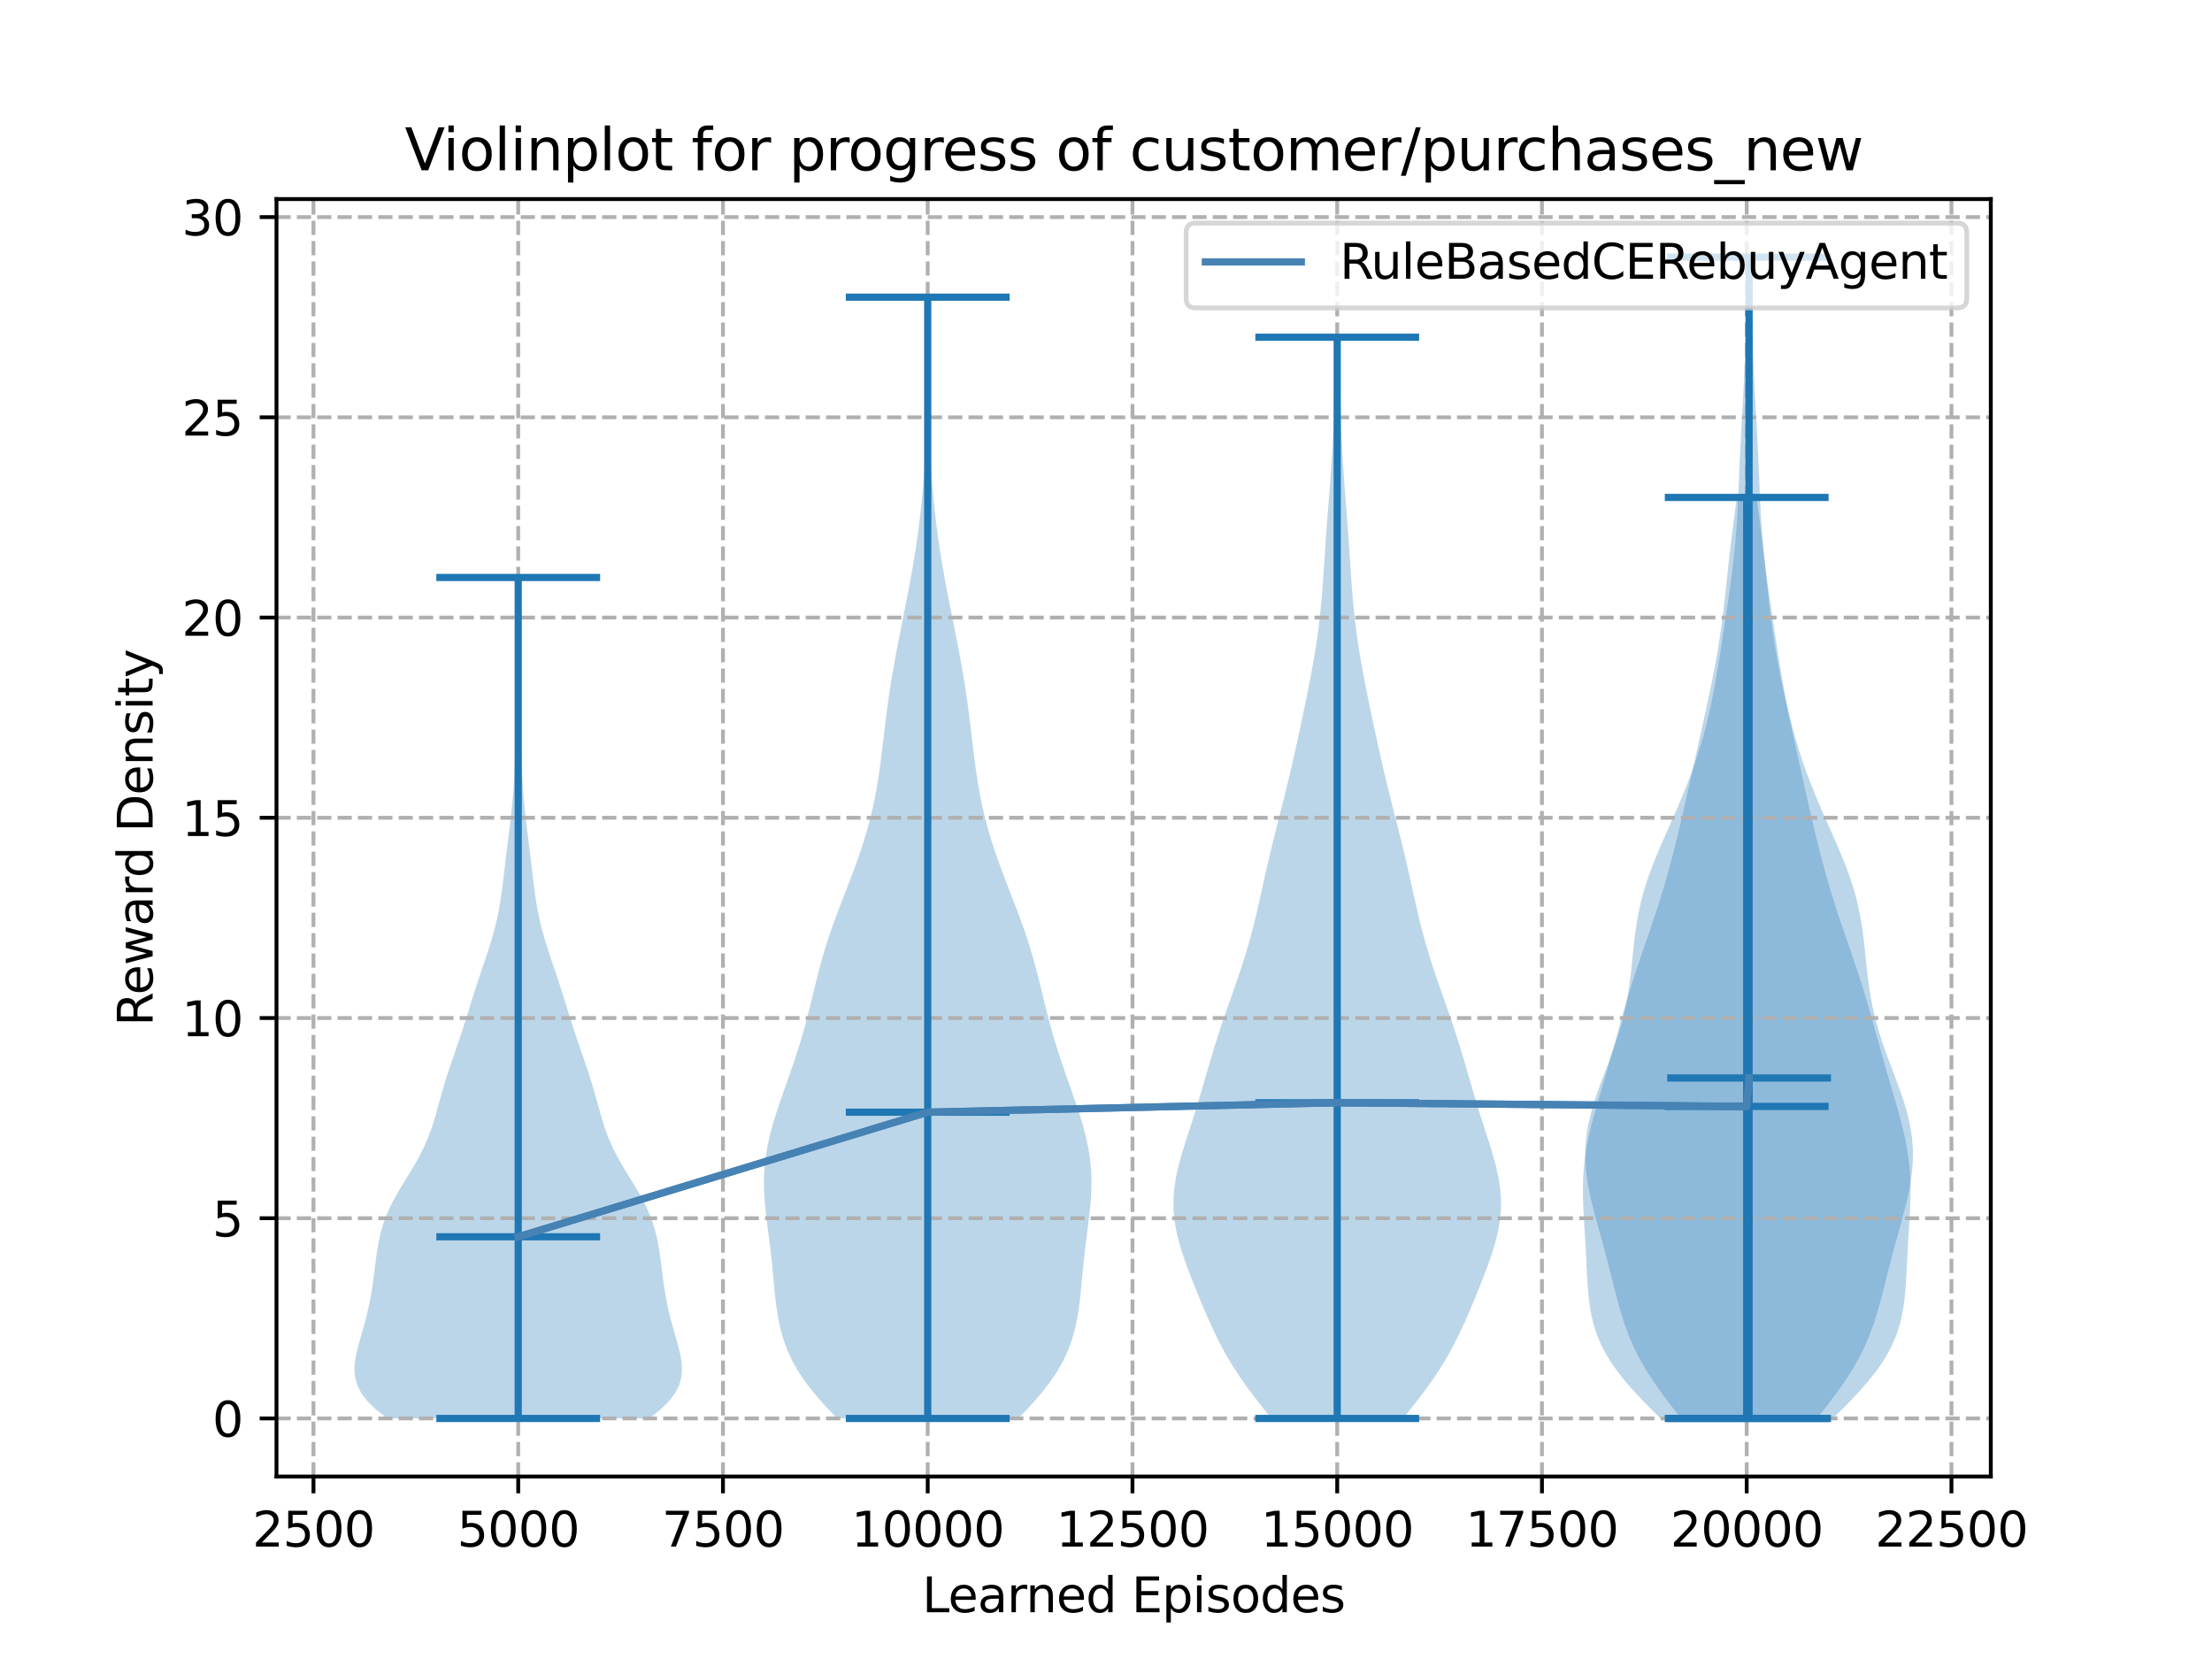 <?xml version="1.0" encoding="utf-8" standalone="no"?>
<!DOCTYPE svg PUBLIC "-//W3C//DTD SVG 1.1//EN"
  "http://www.w3.org/Graphics/SVG/1.1/DTD/svg11.dtd">
<svg xmlns:xlink="http://www.w3.org/1999/xlink" width="460.8pt" height="345.6pt" viewBox="0 0 460.8 345.6" xmlns="http://www.w3.org/2000/svg" version="1.1">
 <defs>
  <style type="text/css">*{stroke-linejoin: round; stroke-linecap: butt}</style>
 </defs>
 <g id="figure_1">
  <g id="patch_1">
   <path d="M 0 345.6 
L 460.8 345.6 
L 460.8 0 
L 0 0 
z
" style="fill: #ffffff"/>
  </g>
  <g id="axes_1">
   <g id="patch_2">
    <path d="M 57.6 307.584 
L 414.72 307.584 
L 414.72 41.472 
L 57.6 41.472 
z
" style="fill: #ffffff"/>
   </g>
   <g id="PolyCollection_1">
    <path d="M 135.209 295.488 
L 80.701 295.488 
L 78.415 293.718 
L 76.584 291.949 
L 75.237 290.179 
L 74.365 288.41 
L 73.921 286.64 
L 73.833 284.871 
L 74.014 283.101 
L 74.379 281.332 
L 74.847 279.562 
L 75.356 277.793 
L 75.859 276.023 
L 76.327 274.254 
L 76.745 272.484 
L 77.109 270.715 
L 77.421 268.945 
L 77.689 267.176 
L 77.926 265.406 
L 78.147 263.636 
L 78.374 261.867 
L 78.633 260.097 
L 78.953 258.328 
L 79.365 256.558 
L 79.893 254.789 
L 80.553 253.019 
L 81.349 251.25 
L 82.269 249.48 
L 83.285 247.711 
L 84.359 245.941 
L 85.445 244.172 
L 86.498 242.402 
L 87.48 240.633 
L 88.362 238.863 
L 89.133 237.094 
L 89.799 235.324 
L 90.376 233.554 
L 90.894 231.785 
L 91.381 230.015 
L 91.868 228.246 
L 92.376 226.476 
L 92.916 224.707 
L 93.489 222.937 
L 94.088 221.168 
L 94.7 219.398 
L 95.311 217.629 
L 95.911 215.859 
L 96.492 214.09 
L 97.057 212.32 
L 97.609 210.551 
L 98.157 208.781 
L 98.712 207.012 
L 99.28 205.242 
L 99.864 203.472 
L 100.46 201.703 
L 101.059 199.933 
L 101.647 198.164 
L 102.209 196.394 
L 102.729 194.625 
L 103.198 192.855 
L 103.607 191.086 
L 103.959 189.316 
L 104.258 187.547 
L 104.516 185.777 
L 104.744 184.008 
L 104.956 182.238 
L 105.164 180.469 
L 105.373 178.699 
L 105.589 176.93 
L 105.811 175.16 
L 106.033 173.39 
L 106.251 171.621 
L 106.456 169.851 
L 106.643 168.082 
L 106.808 166.312 
L 106.947 164.543 
L 107.06 162.773 
L 107.15 161.004 
L 107.219 159.234 
L 107.273 157.465 
L 107.314 155.695 
L 107.348 153.926 
L 107.378 152.156 
L 107.405 150.387 
L 107.432 148.617 
L 107.458 146.847 
L 107.483 145.078 
L 107.504 143.308 
L 107.52 141.539 
L 107.528 139.769 
L 107.527 138 
L 107.516 136.23 
L 107.496 134.461 
L 107.467 132.691 
L 107.433 130.922 
L 107.399 129.152 
L 107.368 127.383 
L 107.346 125.613 
L 107.335 123.844 
L 107.34 122.074 
L 107.36 120.305 
L 108.549 120.305 
L 108.549 120.305 
L 108.57 122.074 
L 108.574 123.844 
L 108.564 125.613 
L 108.541 127.383 
L 108.511 129.152 
L 108.476 130.922 
L 108.443 132.691 
L 108.414 134.461 
L 108.393 136.23 
L 108.382 138 
L 108.381 139.769 
L 108.39 141.539 
L 108.405 143.308 
L 108.427 145.078 
L 108.451 146.847 
L 108.477 148.617 
L 108.504 150.387 
L 108.532 152.156 
L 108.562 153.926 
L 108.595 155.695 
L 108.637 157.465 
L 108.69 159.234 
L 108.76 161.004 
L 108.85 162.773 
L 108.963 164.543 
L 109.102 166.312 
L 109.266 168.082 
L 109.453 169.851 
L 109.659 171.621 
L 109.877 173.39 
L 110.099 175.16 
L 110.32 176.93 
L 110.536 178.699 
L 110.746 180.469 
L 110.953 182.238 
L 111.166 184.008 
L 111.394 185.777 
L 111.651 187.547 
L 111.951 189.316 
L 112.302 191.086 
L 112.712 192.855 
L 113.18 194.625 
L 113.701 196.394 
L 114.263 198.164 
L 114.851 199.933 
L 115.45 201.703 
L 116.046 203.472 
L 116.629 205.242 
L 117.198 207.012 
L 117.752 208.781 
L 118.301 210.551 
L 118.853 212.32 
L 119.417 214.09 
L 119.999 215.859 
L 120.599 217.629 
L 121.21 219.398 
L 121.822 221.168 
L 122.421 222.937 
L 122.994 224.707 
L 123.534 226.476 
L 124.041 228.246 
L 124.528 230.015 
L 125.016 231.785 
L 125.533 233.554 
L 126.111 235.324 
L 126.776 237.094 
L 127.548 238.863 
L 128.43 240.633 
L 129.411 242.402 
L 130.464 244.172 
L 131.551 245.941 
L 132.625 247.711 
L 133.641 249.48 
L 134.561 251.25 
L 135.357 253.019 
L 136.017 254.789 
L 136.545 256.558 
L 136.956 258.328 
L 137.277 260.097 
L 137.536 261.867 
L 137.763 263.636 
L 137.984 265.406 
L 138.22 267.176 
L 138.489 268.945 
L 138.801 270.715 
L 139.164 272.484 
L 139.582 274.254 
L 140.05 276.023 
L 140.553 277.793 
L 141.062 279.562 
L 141.531 281.332 
L 141.895 283.101 
L 142.077 284.871 
L 141.988 286.64 
L 141.544 288.41 
L 140.672 290.179 
L 139.326 291.949 
L 137.494 293.718 
L 135.209 295.488 
z
" clip-path="url(#pec3aae763e)" style="fill: #1f77b4; fill-opacity: 0.3"/>
   </g>
   <g id="PolyCollection_2">
    <path d="M 212.122 295.488 
L 174.398 295.488 
L 172.141 293.129 
L 170.043 290.769 
L 168.157 288.41 
L 166.52 286.051 
L 165.148 283.691 
L 164.038 281.332 
L 163.172 278.972 
L 162.519 276.613 
L 162.038 274.254 
L 161.686 271.894 
L 161.417 269.535 
L 161.19 267.176 
L 160.971 264.816 
L 160.733 262.457 
L 160.466 260.097 
L 160.172 257.738 
L 159.867 255.379 
L 159.577 253.019 
L 159.337 250.66 
L 159.18 248.301 
L 159.138 245.941 
L 159.232 243.582 
L 159.472 241.222 
L 159.858 238.863 
L 160.377 236.504 
L 161.012 234.144 
L 161.736 231.785 
L 162.524 229.426 
L 163.348 227.066 
L 164.184 224.707 
L 165.008 222.347 
L 165.802 219.988 
L 166.553 217.629 
L 167.254 215.269 
L 167.906 212.91 
L 168.515 210.551 
L 169.096 208.191 
L 169.668 205.832 
L 170.252 203.472 
L 170.869 201.113 
L 171.533 198.754 
L 172.256 196.394 
L 173.04 194.035 
L 173.879 191.676 
L 174.762 189.316 
L 175.671 186.957 
L 176.588 184.597 
L 177.493 182.238 
L 178.367 179.879 
L 179.195 177.519 
L 179.964 175.16 
L 180.667 172.801 
L 181.298 170.441 
L 181.856 168.082 
L 182.344 165.722 
L 182.767 163.363 
L 183.136 161.004 
L 183.461 158.644 
L 183.757 156.285 
L 184.037 153.926 
L 184.316 151.566 
L 184.606 149.207 
L 184.916 146.847 
L 185.252 144.488 
L 185.616 142.129 
L 186.009 139.769 
L 186.429 137.41 
L 186.87 135.051 
L 187.328 132.691 
L 187.797 130.332 
L 188.269 127.973 
L 188.738 125.613 
L 189.199 123.254 
L 189.643 120.894 
L 190.067 118.535 
L 190.464 116.176 
L 190.834 113.816 
L 191.172 111.457 
L 191.48 109.098 
L 191.756 106.738 
L 192.003 104.379 
L 192.221 102.019 
L 192.411 99.66 
L 192.576 97.301 
L 192.715 94.941 
L 192.831 92.582 
L 192.923 90.223 
L 192.994 87.863 
L 193.044 85.504 
L 193.077 83.144 
L 193.093 80.785 
L 193.096 78.426 
L 193.089 76.066 
L 193.075 73.707 
L 193.057 71.348 
L 193.04 68.988 
L 193.025 66.629 
L 193.015 64.269 
L 193.012 61.91 
L 193.508 61.91 
L 193.508 61.91 
L 193.505 64.269 
L 193.495 66.629 
L 193.48 68.988 
L 193.463 71.348 
L 193.445 73.707 
L 193.431 76.066 
L 193.424 78.426 
L 193.427 80.785 
L 193.444 83.144 
L 193.476 85.504 
L 193.526 87.863 
L 193.597 90.223 
L 193.689 92.582 
L 193.805 94.941 
L 193.944 97.301 
L 194.109 99.66 
L 194.299 102.019 
L 194.517 104.379 
L 194.764 106.738 
L 195.04 109.098 
L 195.348 111.457 
L 195.686 113.816 
L 196.056 116.176 
L 196.453 118.535 
L 196.877 120.894 
L 197.321 123.254 
L 197.782 125.613 
L 198.251 127.973 
L 198.723 130.332 
L 199.192 132.691 
L 199.65 135.051 
L 200.091 137.41 
L 200.511 139.769 
L 200.904 142.129 
L 201.268 144.488 
L 201.604 146.847 
L 201.914 149.207 
L 202.204 151.566 
L 202.483 153.926 
L 202.763 156.285 
L 203.059 158.644 
L 203.384 161.004 
L 203.753 163.363 
L 204.176 165.722 
L 204.664 168.082 
L 205.222 170.441 
L 205.853 172.801 
L 206.556 175.16 
L 207.325 177.519 
L 208.153 179.879 
L 209.027 182.238 
L 209.932 184.597 
L 210.849 186.957 
L 211.758 189.316 
L 212.641 191.676 
L 213.48 194.035 
L 214.264 196.394 
L 214.987 198.754 
L 215.651 201.113 
L 216.268 203.472 
L 216.852 205.832 
L 217.424 208.191 
L 218.005 210.551 
L 218.614 212.91 
L 219.266 215.269 
L 219.967 217.629 
L 220.718 219.988 
L 221.512 222.347 
L 222.336 224.707 
L 223.172 227.066 
L 223.996 229.426 
L 224.784 231.785 
L 225.508 234.144 
L 226.143 236.504 
L 226.663 238.863 
L 227.048 241.222 
L 227.288 243.582 
L 227.382 245.941 
L 227.34 248.301 
L 227.183 250.66 
L 226.943 253.019 
L 226.653 255.379 
L 226.348 257.738 
L 226.054 260.097 
L 225.787 262.457 
L 225.549 264.816 
L 225.33 267.176 
L 225.103 269.535 
L 224.834 271.894 
L 224.482 274.254 
L 224.001 276.613 
L 223.348 278.972 
L 222.482 281.332 
L 221.372 283.691 
L 220 286.051 
L 218.363 288.41 
L 216.477 290.769 
L 214.379 293.129 
L 212.122 295.488 
z
" clip-path="url(#pec3aae763e)" style="fill: #1f77b4; fill-opacity: 0.3"/>
   </g>
   <g id="PolyCollection_3">
    <path d="M 292.272 295.488 
L 264.858 295.488 
L 263.032 293.213 
L 261.253 290.938 
L 259.558 288.663 
L 257.974 286.388 
L 256.517 284.112 
L 255.186 281.837 
L 253.973 279.562 
L 252.858 277.287 
L 251.818 275.012 
L 250.831 272.737 
L 249.879 270.462 
L 248.952 268.187 
L 248.053 265.912 
L 247.194 263.636 
L 246.398 261.361 
L 245.697 259.086 
L 245.124 256.811 
L 244.709 254.536 
L 244.478 252.261 
L 244.443 249.986 
L 244.603 247.711 
L 244.943 245.436 
L 245.435 243.16 
L 246.044 240.885 
L 246.731 238.61 
L 247.459 236.335 
L 248.196 234.06 
L 248.92 231.785 
L 249.621 229.51 
L 250.299 227.235 
L 250.96 224.96 
L 251.617 222.684 
L 252.283 220.409 
L 252.971 218.134 
L 253.688 215.859 
L 254.436 213.584 
L 255.212 211.309 
L 256.007 209.034 
L 256.808 206.759 
L 257.601 204.484 
L 258.373 202.209 
L 259.111 199.933 
L 259.807 197.658 
L 260.456 195.383 
L 261.059 193.108 
L 261.621 190.833 
L 262.152 188.558 
L 262.664 186.283 
L 263.168 184.008 
L 263.676 181.733 
L 264.197 179.457 
L 264.734 177.182 
L 265.289 174.907 
L 265.858 172.632 
L 266.435 170.357 
L 267.014 168.082 
L 267.587 165.807 
L 268.148 163.532 
L 268.695 161.257 
L 269.227 158.981 
L 269.743 156.706 
L 270.247 154.431 
L 270.74 152.156 
L 271.224 149.881 
L 271.701 147.606 
L 272.169 145.331 
L 272.625 143.056 
L 273.065 140.781 
L 273.484 138.505 
L 273.876 136.23 
L 274.235 133.955 
L 274.558 131.68 
L 274.843 129.405 
L 275.091 127.13 
L 275.306 124.855 
L 275.493 122.58 
L 275.659 120.305 
L 275.813 118.029 
L 275.963 115.754 
L 276.114 113.479 
L 276.271 111.204 
L 276.437 108.929 
L 276.61 106.654 
L 276.788 104.379 
L 276.967 102.104 
L 277.14 99.829 
L 277.303 97.553 
L 277.451 95.278 
L 277.581 93.003 
L 277.69 90.728 
L 277.779 88.453 
L 277.848 86.178 
L 277.902 83.903 
L 277.944 81.628 
L 277.979 79.353 
L 278.009 77.077 
L 278.04 74.802 
L 278.073 72.527 
L 278.11 70.252 
L 279.02 70.252 
L 279.02 70.252 
L 279.057 72.527 
L 279.091 74.802 
L 279.121 77.077 
L 279.152 79.353 
L 279.186 81.628 
L 279.228 83.903 
L 279.282 86.178 
L 279.352 88.453 
L 279.44 90.728 
L 279.55 93.003 
L 279.679 95.278 
L 279.827 97.553 
L 279.99 99.829 
L 280.164 102.104 
L 280.342 104.379 
L 280.521 106.654 
L 280.694 108.929 
L 280.859 111.204 
L 281.017 113.479 
L 281.168 115.754 
L 281.317 118.029 
L 281.471 120.305 
L 281.638 122.58 
L 281.825 124.855 
L 282.039 127.13 
L 282.288 129.405 
L 282.573 131.68 
L 282.896 133.955 
L 283.255 136.23 
L 283.646 138.505 
L 284.065 140.781 
L 284.505 143.056 
L 284.962 145.331 
L 285.429 147.606 
L 285.906 149.881 
L 286.39 152.156 
L 286.884 154.431 
L 287.387 156.706 
L 287.904 158.981 
L 288.435 161.257 
L 288.982 163.532 
L 289.544 165.807 
L 290.117 168.082 
L 290.695 170.357 
L 291.272 172.632 
L 291.841 174.907 
L 292.396 177.182 
L 292.934 179.457 
L 293.454 181.733 
L 293.962 184.008 
L 294.467 186.283 
L 294.978 188.558 
L 295.509 190.833 
L 296.072 193.108 
L 296.675 195.383 
L 297.324 197.658 
L 298.019 199.933 
L 298.757 202.209 
L 299.529 204.484 
L 300.323 206.759 
L 301.124 209.034 
L 301.919 211.309 
L 302.694 213.584 
L 303.442 215.859 
L 304.159 218.134 
L 304.847 220.409 
L 305.514 222.684 
L 306.171 224.96 
L 306.832 227.235 
L 307.509 229.51 
L 308.21 231.785 
L 308.935 234.06 
L 309.671 236.335 
L 310.399 238.61 
L 311.086 240.885 
L 311.696 243.16 
L 312.188 245.436 
L 312.528 247.711 
L 312.687 249.986 
L 312.652 252.261 
L 312.421 254.536 
L 312.007 256.811 
L 311.433 259.086 
L 310.732 261.361 
L 309.937 263.636 
L 309.078 265.912 
L 308.178 268.187 
L 307.252 270.462 
L 306.299 272.737 
L 305.312 275.012 
L 304.273 277.287 
L 303.157 279.562 
L 301.944 281.837 
L 300.614 284.112 
L 299.156 286.388 
L 297.573 288.663 
L 295.878 290.938 
L 294.098 293.213 
L 292.272 295.488 
z
" clip-path="url(#pec3aae763e)" style="fill: #1f77b4; fill-opacity: 0.3"/>
   </g>
   <g id="PolyCollection_4">
    <path d="M 381.827 295.488 
L 345.913 295.488 
L 343.959 293.55 
L 342.056 291.612 
L 340.243 289.674 
L 338.554 287.736 
L 337.015 285.798 
L 335.649 283.86 
L 334.468 281.922 
L 333.476 279.984 
L 332.668 278.045 
L 332.034 276.107 
L 331.552 274.169 
L 331.2 272.231 
L 330.95 270.293 
L 330.775 268.355 
L 330.648 266.417 
L 330.546 264.479 
L 330.452 262.541 
L 330.353 260.603 
L 330.244 258.665 
L 330.126 256.727 
L 330.005 254.789 
L 329.893 252.851 
L 329.802 250.913 
L 329.749 248.975 
L 329.748 247.037 
L 329.812 245.099 
L 329.95 243.16 
L 330.167 241.222 
L 330.462 239.284 
L 330.831 237.346 
L 331.266 235.408 
L 331.755 233.47 
L 332.283 231.532 
L 332.839 229.594 
L 333.408 227.656 
L 333.98 225.718 
L 334.547 223.78 
L 335.106 221.842 
L 335.654 219.904 
L 336.193 217.966 
L 336.727 216.028 
L 337.262 214.09 
L 337.803 212.152 
L 338.356 210.214 
L 338.925 208.275 
L 339.514 206.337 
L 340.123 204.399 
L 340.752 202.461 
L 341.398 200.523 
L 342.057 198.585 
L 342.724 196.647 
L 343.392 194.709 
L 344.054 192.771 
L 344.706 190.833 
L 345.341 188.895 
L 345.955 186.957 
L 346.546 185.019 
L 347.114 183.081 
L 347.658 181.143 
L 348.179 179.205 
L 348.681 177.267 
L 349.166 175.329 
L 349.637 173.39 
L 350.097 171.452 
L 350.548 169.514 
L 350.992 167.576 
L 351.432 165.638 
L 351.867 163.7 
L 352.299 161.762 
L 352.73 159.824 
L 353.16 157.886 
L 353.59 155.948 
L 354.019 154.01 
L 354.449 152.072 
L 354.877 150.134 
L 355.303 148.196 
L 355.724 146.258 
L 356.138 144.32 
L 356.541 142.382 
L 356.93 140.443 
L 357.3 138.505 
L 357.651 136.567 
L 357.978 134.629 
L 358.281 132.691 
L 358.56 130.753 
L 358.818 128.815 
L 359.057 126.877 
L 359.28 124.939 
L 359.493 123.001 
L 359.701 121.063 
L 359.908 119.125 
L 360.119 117.187 
L 360.337 115.249 
L 360.563 113.311 
L 360.799 111.373 
L 361.043 109.435 
L 361.294 107.497 
L 361.549 105.558 
L 361.803 103.62 
L 365.938 103.62 
L 365.938 103.62 
L 366.192 105.558 
L 366.446 107.497 
L 366.697 109.435 
L 366.942 111.373 
L 367.178 113.311 
L 367.404 115.249 
L 367.622 117.187 
L 367.832 119.125 
L 368.04 121.063 
L 368.248 123.001 
L 368.461 124.939 
L 368.684 126.877 
L 368.923 128.815 
L 369.18 130.753 
L 369.46 132.691 
L 369.763 134.629 
L 370.09 136.567 
L 370.44 138.505 
L 370.811 140.443 
L 371.2 142.382 
L 371.603 144.32 
L 372.017 146.258 
L 372.438 148.196 
L 372.864 150.134 
L 373.292 152.072 
L 373.722 154.01 
L 374.151 155.948 
L 374.581 157.886 
L 375.011 159.824 
L 375.441 161.762 
L 375.874 163.7 
L 376.309 165.638 
L 376.748 167.576 
L 377.193 169.514 
L 377.644 171.452 
L 378.104 173.39 
L 378.575 175.329 
L 379.06 177.267 
L 379.562 179.205 
L 380.083 181.143 
L 380.627 183.081 
L 381.194 185.019 
L 381.786 186.957 
L 382.4 188.895 
L 383.035 190.833 
L 383.686 192.771 
L 384.349 194.709 
L 385.017 196.647 
L 385.683 198.585 
L 386.343 200.523 
L 386.989 202.461 
L 387.618 204.399 
L 388.227 206.337 
L 388.816 208.275 
L 389.385 210.214 
L 389.938 212.152 
L 390.479 214.09 
L 391.014 216.028 
L 391.548 217.966 
L 392.087 219.904 
L 392.635 221.842 
L 393.193 223.78 
L 393.761 225.718 
L 394.333 227.656 
L 394.902 229.594 
L 395.457 231.532 
L 395.986 233.47 
L 396.475 235.408 
L 396.91 237.346 
L 397.279 239.284 
L 397.574 241.222 
L 397.791 243.16 
L 397.929 245.099 
L 397.993 247.037 
L 397.992 248.975 
L 397.939 250.913 
L 397.848 252.851 
L 397.736 254.789 
L 397.615 256.727 
L 397.496 258.665 
L 397.387 260.603 
L 397.289 262.541 
L 397.194 264.479 
L 397.093 266.417 
L 396.966 268.355 
L 396.791 270.293 
L 396.541 272.231 
L 396.189 274.169 
L 395.707 276.107 
L 395.072 278.045 
L 394.265 279.984 
L 393.273 281.922 
L 392.092 283.86 
L 390.726 285.798 
L 389.187 287.736 
L 387.497 289.674 
L 385.684 291.612 
L 383.782 293.55 
L 381.827 295.488 
z
" clip-path="url(#pec3aae763e)" style="fill: #1f77b4; fill-opacity: 0.3"/>
   </g>
   <g id="PolyCollection_5">
    <path d="M 378.501 295.488 
L 350.23 295.488 
L 348.304 293.044 
L 346.442 290.601 
L 344.693 288.157 
L 343.094 285.713 
L 341.67 283.27 
L 340.43 280.826 
L 339.366 278.383 
L 338.46 275.939 
L 337.681 273.495 
L 336.993 271.052 
L 336.36 268.608 
L 335.746 266.164 
L 335.127 263.721 
L 334.487 261.277 
L 333.822 258.833 
L 333.142 256.39 
L 332.466 253.946 
L 331.822 251.503 
L 331.243 249.059 
L 330.766 246.615 
L 330.423 244.172 
L 330.243 241.728 
L 330.247 239.284 
L 330.444 236.841 
L 330.832 234.397 
L 331.397 231.953 
L 332.112 229.51 
L 332.942 227.066 
L 333.843 224.623 
L 334.772 222.179 
L 335.686 219.735 
L 336.55 217.292 
L 337.333 214.848 
L 338.017 212.404 
L 338.594 209.961 
L 339.066 207.517 
L 339.445 205.073 
L 339.751 202.63 
L 340.012 200.186 
L 340.261 197.743 
L 340.534 195.299 
L 340.865 192.855 
L 341.285 190.412 
L 341.816 187.968 
L 342.468 185.524 
L 343.242 183.081 
L 344.127 180.637 
L 345.103 178.193 
L 346.143 175.75 
L 347.22 173.306 
L 348.306 170.863 
L 349.377 168.419 
L 350.414 165.975 
L 351.403 163.532 
L 352.333 161.088 
L 353.197 158.644 
L 353.994 156.201 
L 354.722 153.757 
L 355.383 151.313 
L 355.98 148.87 
L 356.52 146.426 
L 357.009 143.983 
L 357.457 141.539 
L 357.872 139.095 
L 358.264 136.652 
L 358.642 134.208 
L 359.013 131.764 
L 359.381 129.321 
L 359.746 126.877 
L 360.106 124.433 
L 360.455 121.99 
L 360.783 119.546 
L 361.084 117.103 
L 361.349 114.659 
L 361.576 112.215 
L 361.763 109.772 
L 361.916 107.328 
L 362.042 104.884 
L 362.15 102.441 
L 362.251 99.997 
L 362.353 97.553 
L 362.462 95.11 
L 362.581 92.666 
L 362.71 90.223 
L 362.844 87.779 
L 362.98 85.335 
L 363.113 82.892 
L 363.237 80.448 
L 363.35 78.004 
L 363.451 75.561 
L 363.538 73.117 
L 363.614 70.673 
L 363.68 68.23 
L 363.737 65.786 
L 363.789 63.343 
L 363.836 60.899 
L 363.881 58.455 
L 363.925 56.012 
L 363.969 53.568 
L 364.762 53.568 
L 364.762 53.568 
L 364.805 56.012 
L 364.849 58.455 
L 364.894 60.899 
L 364.942 63.343 
L 364.993 65.786 
L 365.051 68.23 
L 365.116 70.673 
L 365.192 73.117 
L 365.28 75.561 
L 365.38 78.004 
L 365.493 80.448 
L 365.618 82.892 
L 365.75 85.335 
L 365.886 87.779 
L 366.021 90.223 
L 366.149 92.666 
L 366.268 95.11 
L 366.377 97.553 
L 366.479 99.997 
L 366.58 102.441 
L 366.688 104.884 
L 366.814 107.328 
L 366.967 109.772 
L 367.155 112.215 
L 367.381 114.659 
L 367.647 117.103 
L 367.947 119.546 
L 368.276 121.99 
L 368.624 124.433 
L 368.984 126.877 
L 369.349 129.321 
L 369.717 131.764 
L 370.088 134.208 
L 370.467 136.652 
L 370.859 139.095 
L 371.274 141.539 
L 371.721 143.983 
L 372.21 146.426 
L 372.75 148.87 
L 373.348 151.313 
L 374.009 153.757 
L 374.736 156.201 
L 375.533 158.644 
L 376.398 161.088 
L 377.327 163.532 
L 378.316 165.975 
L 379.353 168.419 
L 380.425 170.863 
L 381.511 173.306 
L 382.587 175.75 
L 383.628 178.193 
L 384.603 180.637 
L 385.488 183.081 
L 386.262 185.524 
L 386.915 187.968 
L 387.445 190.412 
L 387.865 192.855 
L 388.197 195.299 
L 388.47 197.743 
L 388.719 200.186 
L 388.98 202.63 
L 389.285 205.073 
L 389.664 207.517 
L 390.136 209.961 
L 390.713 212.404 
L 391.398 214.848 
L 392.181 217.292 
L 393.044 219.735 
L 393.958 222.179 
L 394.887 224.623 
L 395.789 227.066 
L 396.618 229.51 
L 397.333 231.953 
L 397.898 234.397 
L 398.287 236.841 
L 398.484 239.284 
L 398.487 241.728 
L 398.307 244.172 
L 397.964 246.615 
L 397.487 249.059 
L 396.909 251.503 
L 396.265 253.946 
L 395.588 256.39 
L 394.908 258.833 
L 394.243 261.277 
L 393.603 263.721 
L 392.984 266.164 
L 392.371 268.608 
L 391.737 271.052 
L 391.049 273.495 
L 390.27 275.939 
L 389.364 278.383 
L 388.3 280.826 
L 387.06 283.27 
L 385.636 285.713 
L 384.037 288.157 
L 382.288 290.601 
L 380.426 293.044 
L 378.501 295.488 
z
" clip-path="url(#pec3aae763e)" style="fill: #1f77b4; fill-opacity: 0.3"/>
   </g>
   <g id="matplotlib.axis_1">
    <g id="xtick_1">
     <g id="line2d_1">
      <path d="M 65.302 307.584 
L 65.302 41.472 
" clip-path="url(#pec3aae763e)" style="fill: none; stroke-dasharray: 2.96,1.28; stroke-dashoffset: 0; stroke: #b0b0b0; stroke-width: 0.8"/>
     </g>
     <g id="line2d_2">
      <defs>
       <path id="mcae5e8a884" d="M 0 0 
L 0 3.5 
" style="stroke: #000000; stroke-width: 0.8"/>
      </defs>
      <g>
       <use xlink:href="#mcae5e8a884" x="65.302" y="307.584" style="stroke: #000000; stroke-width: 0.8"/>
      </g>
     </g>
     <g id="text_1">
      <!-- 2500 -->
      <g transform="translate(52.577 322.182)scale(0.1 -0.1)">
       <defs>
        <path id="DejaVuSans-32" d="M 1228 531 
L 3431 531 
L 3431 0 
L 469 0 
L 469 531 
Q 828 903 1448 1529 
Q 2069 2156 2228 2338 
Q 2531 2678 2651 2914 
Q 2772 3150 2772 3378 
Q 2772 3750 2511 3984 
Q 2250 4219 1831 4219 
Q 1534 4219 1204 4116 
Q 875 4013 500 3803 
L 500 4441 
Q 881 4594 1212 4672 
Q 1544 4750 1819 4750 
Q 2544 4750 2975 4387 
Q 3406 4025 3406 3419 
Q 3406 3131 3298 2873 
Q 3191 2616 2906 2266 
Q 2828 2175 2409 1742 
Q 1991 1309 1228 531 
z
" transform="scale(0.016)"/>
        <path id="DejaVuSans-35" d="M 691 4666 
L 3169 4666 
L 3169 4134 
L 1269 4134 
L 1269 2991 
Q 1406 3038 1543 3061 
Q 1681 3084 1819 3084 
Q 2600 3084 3056 2656 
Q 3513 2228 3513 1497 
Q 3513 744 3044 326 
Q 2575 -91 1722 -91 
Q 1428 -91 1123 -41 
Q 819 9 494 109 
L 494 744 
Q 775 591 1075 516 
Q 1375 441 1709 441 
Q 2250 441 2565 725 
Q 2881 1009 2881 1497 
Q 2881 1984 2565 2268 
Q 2250 2553 1709 2553 
Q 1456 2553 1204 2497 
Q 953 2441 691 2322 
L 691 4666 
z
" transform="scale(0.016)"/>
        <path id="DejaVuSans-30" d="M 2034 4250 
Q 1547 4250 1301 3770 
Q 1056 3291 1056 2328 
Q 1056 1369 1301 889 
Q 1547 409 2034 409 
Q 2525 409 2770 889 
Q 3016 1369 3016 2328 
Q 3016 3291 2770 3770 
Q 2525 4250 2034 4250 
z
M 2034 4750 
Q 2819 4750 3233 4129 
Q 3647 3509 3647 2328 
Q 3647 1150 3233 529 
Q 2819 -91 2034 -91 
Q 1250 -91 836 529 
Q 422 1150 422 2328 
Q 422 3509 836 4129 
Q 1250 4750 2034 4750 
z
" transform="scale(0.016)"/>
       </defs>
       <use xlink:href="#DejaVuSans-32"/>
       <use xlink:href="#DejaVuSans-35" x="63.623"/>
       <use xlink:href="#DejaVuSans-30" x="127.246"/>
       <use xlink:href="#DejaVuSans-30" x="190.869"/>
      </g>
     </g>
    </g>
    <g id="xtick_2">
     <g id="line2d_3">
      <path d="M 107.955 307.584 
L 107.955 41.472 
" clip-path="url(#pec3aae763e)" style="fill: none; stroke-dasharray: 2.96,1.28; stroke-dashoffset: 0; stroke: #b0b0b0; stroke-width: 0.8"/>
     </g>
     <g id="line2d_4">
      <g>
       <use xlink:href="#mcae5e8a884" x="107.955" y="307.584" style="stroke: #000000; stroke-width: 0.8"/>
      </g>
     </g>
     <g id="text_2">
      <!-- 5000 -->
      <g transform="translate(95.23 322.182)scale(0.1 -0.1)">
       <use xlink:href="#DejaVuSans-35"/>
       <use xlink:href="#DejaVuSans-30" x="63.623"/>
       <use xlink:href="#DejaVuSans-30" x="127.246"/>
       <use xlink:href="#DejaVuSans-30" x="190.869"/>
      </g>
     </g>
    </g>
    <g id="xtick_3">
     <g id="line2d_5">
      <path d="M 150.607 307.584 
L 150.607 41.472 
" clip-path="url(#pec3aae763e)" style="fill: none; stroke-dasharray: 2.96,1.28; stroke-dashoffset: 0; stroke: #b0b0b0; stroke-width: 0.8"/>
     </g>
     <g id="line2d_6">
      <g>
       <use xlink:href="#mcae5e8a884" x="150.607" y="307.584" style="stroke: #000000; stroke-width: 0.8"/>
      </g>
     </g>
     <g id="text_3">
      <!-- 7500 -->
      <g transform="translate(137.882 322.182)scale(0.1 -0.1)">
       <defs>
        <path id="DejaVuSans-37" d="M 525 4666 
L 3525 4666 
L 3525 4397 
L 1831 0 
L 1172 0 
L 2766 4134 
L 525 4134 
L 525 4666 
z
" transform="scale(0.016)"/>
       </defs>
       <use xlink:href="#DejaVuSans-37"/>
       <use xlink:href="#DejaVuSans-35" x="63.623"/>
       <use xlink:href="#DejaVuSans-30" x="127.246"/>
       <use xlink:href="#DejaVuSans-30" x="190.869"/>
      </g>
     </g>
    </g>
    <g id="xtick_4">
     <g id="line2d_7">
      <path d="M 193.26 307.584 
L 193.26 41.472 
" clip-path="url(#pec3aae763e)" style="fill: none; stroke-dasharray: 2.96,1.28; stroke-dashoffset: 0; stroke: #b0b0b0; stroke-width: 0.8"/>
     </g>
     <g id="line2d_8">
      <g>
       <use xlink:href="#mcae5e8a884" x="193.26" y="307.584" style="stroke: #000000; stroke-width: 0.8"/>
      </g>
     </g>
     <g id="text_4">
      <!-- 10000 -->
      <g transform="translate(177.354 322.182)scale(0.1 -0.1)">
       <defs>
        <path id="DejaVuSans-31" d="M 794 531 
L 1825 531 
L 1825 4091 
L 703 3866 
L 703 4441 
L 1819 4666 
L 2450 4666 
L 2450 531 
L 3481 531 
L 3481 0 
L 794 0 
L 794 531 
z
" transform="scale(0.016)"/>
       </defs>
       <use xlink:href="#DejaVuSans-31"/>
       <use xlink:href="#DejaVuSans-30" x="63.623"/>
       <use xlink:href="#DejaVuSans-30" x="127.246"/>
       <use xlink:href="#DejaVuSans-30" x="190.869"/>
       <use xlink:href="#DejaVuSans-30" x="254.492"/>
      </g>
     </g>
    </g>
    <g id="xtick_5">
     <g id="line2d_9">
      <path d="M 235.913 307.584 
L 235.913 41.472 
" clip-path="url(#pec3aae763e)" style="fill: none; stroke-dasharray: 2.96,1.28; stroke-dashoffset: 0; stroke: #b0b0b0; stroke-width: 0.8"/>
     </g>
     <g id="line2d_10">
      <g>
       <use xlink:href="#mcae5e8a884" x="235.913" y="307.584" style="stroke: #000000; stroke-width: 0.8"/>
      </g>
     </g>
     <g id="text_5">
      <!-- 12500 -->
      <g transform="translate(220.006 322.182)scale(0.1 -0.1)">
       <use xlink:href="#DejaVuSans-31"/>
       <use xlink:href="#DejaVuSans-32" x="63.623"/>
       <use xlink:href="#DejaVuSans-35" x="127.246"/>
       <use xlink:href="#DejaVuSans-30" x="190.869"/>
       <use xlink:href="#DejaVuSans-30" x="254.492"/>
      </g>
     </g>
    </g>
    <g id="xtick_6">
     <g id="line2d_11">
      <path d="M 278.565 307.584 
L 278.565 41.472 
" clip-path="url(#pec3aae763e)" style="fill: none; stroke-dasharray: 2.96,1.28; stroke-dashoffset: 0; stroke: #b0b0b0; stroke-width: 0.8"/>
     </g>
     <g id="line2d_12">
      <g>
       <use xlink:href="#mcae5e8a884" x="278.565" y="307.584" style="stroke: #000000; stroke-width: 0.8"/>
      </g>
     </g>
     <g id="text_6">
      <!-- 15000 -->
      <g transform="translate(262.659 322.182)scale(0.1 -0.1)">
       <use xlink:href="#DejaVuSans-31"/>
       <use xlink:href="#DejaVuSans-35" x="63.623"/>
       <use xlink:href="#DejaVuSans-30" x="127.246"/>
       <use xlink:href="#DejaVuSans-30" x="190.869"/>
       <use xlink:href="#DejaVuSans-30" x="254.492"/>
      </g>
     </g>
    </g>
    <g id="xtick_7">
     <g id="line2d_13">
      <path d="M 321.218 307.584 
L 321.218 41.472 
" clip-path="url(#pec3aae763e)" style="fill: none; stroke-dasharray: 2.96,1.28; stroke-dashoffset: 0; stroke: #b0b0b0; stroke-width: 0.8"/>
     </g>
     <g id="line2d_14">
      <g>
       <use xlink:href="#mcae5e8a884" x="321.218" y="307.584" style="stroke: #000000; stroke-width: 0.8"/>
      </g>
     </g>
     <g id="text_7">
      <!-- 17500 -->
      <g transform="translate(305.312 322.182)scale(0.1 -0.1)">
       <use xlink:href="#DejaVuSans-31"/>
       <use xlink:href="#DejaVuSans-37" x="63.623"/>
       <use xlink:href="#DejaVuSans-35" x="127.246"/>
       <use xlink:href="#DejaVuSans-30" x="190.869"/>
       <use xlink:href="#DejaVuSans-30" x="254.492"/>
      </g>
     </g>
    </g>
    <g id="xtick_8">
     <g id="line2d_15">
      <path d="M 363.87 307.584 
L 363.87 41.472 
" clip-path="url(#pec3aae763e)" style="fill: none; stroke-dasharray: 2.96,1.28; stroke-dashoffset: 0; stroke: #b0b0b0; stroke-width: 0.8"/>
     </g>
     <g id="line2d_16">
      <g>
       <use xlink:href="#mcae5e8a884" x="363.87" y="307.584" style="stroke: #000000; stroke-width: 0.8"/>
      </g>
     </g>
     <g id="text_8">
      <!-- 20000 -->
      <g transform="translate(347.964 322.182)scale(0.1 -0.1)">
       <use xlink:href="#DejaVuSans-32"/>
       <use xlink:href="#DejaVuSans-30" x="63.623"/>
       <use xlink:href="#DejaVuSans-30" x="127.246"/>
       <use xlink:href="#DejaVuSans-30" x="190.869"/>
       <use xlink:href="#DejaVuSans-30" x="254.492"/>
      </g>
     </g>
    </g>
    <g id="xtick_9">
     <g id="line2d_17">
      <path d="M 406.523 307.584 
L 406.523 41.472 
" clip-path="url(#pec3aae763e)" style="fill: none; stroke-dasharray: 2.96,1.28; stroke-dashoffset: 0; stroke: #b0b0b0; stroke-width: 0.8"/>
     </g>
     <g id="line2d_18">
      <g>
       <use xlink:href="#mcae5e8a884" x="406.523" y="307.584" style="stroke: #000000; stroke-width: 0.8"/>
      </g>
     </g>
     <g id="text_9">
      <!-- 22500 -->
      <g transform="translate(390.617 322.182)scale(0.1 -0.1)">
       <use xlink:href="#DejaVuSans-32"/>
       <use xlink:href="#DejaVuSans-32" x="63.623"/>
       <use xlink:href="#DejaVuSans-35" x="127.246"/>
       <use xlink:href="#DejaVuSans-30" x="190.869"/>
       <use xlink:href="#DejaVuSans-30" x="254.492"/>
      </g>
     </g>
    </g>
    <g id="text_10">
     <!-- Learned Episodes -->
     <g transform="translate(192.102 335.861)scale(0.1 -0.1)">
      <defs>
       <path id="DejaVuSans-4c" d="M 628 4666 
L 1259 4666 
L 1259 531 
L 3531 531 
L 3531 0 
L 628 0 
L 628 4666 
z
" transform="scale(0.016)"/>
       <path id="DejaVuSans-65" d="M 3597 1894 
L 3597 1613 
L 953 1613 
Q 991 1019 1311 708 
Q 1631 397 2203 397 
Q 2534 397 2845 478 
Q 3156 559 3463 722 
L 3463 178 
Q 3153 47 2828 -22 
Q 2503 -91 2169 -91 
Q 1331 -91 842 396 
Q 353 884 353 1716 
Q 353 2575 817 3079 
Q 1281 3584 2069 3584 
Q 2775 3584 3186 3129 
Q 3597 2675 3597 1894 
z
M 3022 2063 
Q 3016 2534 2758 2815 
Q 2500 3097 2075 3097 
Q 1594 3097 1305 2825 
Q 1016 2553 972 2059 
L 3022 2063 
z
" transform="scale(0.016)"/>
       <path id="DejaVuSans-61" d="M 2194 1759 
Q 1497 1759 1228 1600 
Q 959 1441 959 1056 
Q 959 750 1161 570 
Q 1363 391 1709 391 
Q 2188 391 2477 730 
Q 2766 1069 2766 1631 
L 2766 1759 
L 2194 1759 
z
M 3341 1997 
L 3341 0 
L 2766 0 
L 2766 531 
Q 2569 213 2275 61 
Q 1981 -91 1556 -91 
Q 1019 -91 701 211 
Q 384 513 384 1019 
Q 384 1609 779 1909 
Q 1175 2209 1959 2209 
L 2766 2209 
L 2766 2266 
Q 2766 2663 2505 2880 
Q 2244 3097 1772 3097 
Q 1472 3097 1187 3025 
Q 903 2953 641 2809 
L 641 3341 
Q 956 3463 1253 3523 
Q 1550 3584 1831 3584 
Q 2591 3584 2966 3190 
Q 3341 2797 3341 1997 
z
" transform="scale(0.016)"/>
       <path id="DejaVuSans-72" d="M 2631 2963 
Q 2534 3019 2420 3045 
Q 2306 3072 2169 3072 
Q 1681 3072 1420 2755 
Q 1159 2438 1159 1844 
L 1159 0 
L 581 0 
L 581 3500 
L 1159 3500 
L 1159 2956 
Q 1341 3275 1631 3429 
Q 1922 3584 2338 3584 
Q 2397 3584 2469 3576 
Q 2541 3569 2628 3553 
L 2631 2963 
z
" transform="scale(0.016)"/>
       <path id="DejaVuSans-6e" d="M 3513 2113 
L 3513 0 
L 2938 0 
L 2938 2094 
Q 2938 2591 2744 2837 
Q 2550 3084 2163 3084 
Q 1697 3084 1428 2787 
Q 1159 2491 1159 1978 
L 1159 0 
L 581 0 
L 581 3500 
L 1159 3500 
L 1159 2956 
Q 1366 3272 1645 3428 
Q 1925 3584 2291 3584 
Q 2894 3584 3203 3211 
Q 3513 2838 3513 2113 
z
" transform="scale(0.016)"/>
       <path id="DejaVuSans-64" d="M 2906 2969 
L 2906 4863 
L 3481 4863 
L 3481 0 
L 2906 0 
L 2906 525 
Q 2725 213 2448 61 
Q 2172 -91 1784 -91 
Q 1150 -91 751 415 
Q 353 922 353 1747 
Q 353 2572 751 3078 
Q 1150 3584 1784 3584 
Q 2172 3584 2448 3432 
Q 2725 3281 2906 2969 
z
M 947 1747 
Q 947 1113 1208 752 
Q 1469 391 1925 391 
Q 2381 391 2643 752 
Q 2906 1113 2906 1747 
Q 2906 2381 2643 2742 
Q 2381 3103 1925 3103 
Q 1469 3103 1208 2742 
Q 947 2381 947 1747 
z
" transform="scale(0.016)"/>
       <path id="DejaVuSans-20" transform="scale(0.016)"/>
       <path id="DejaVuSans-45" d="M 628 4666 
L 3578 4666 
L 3578 4134 
L 1259 4134 
L 1259 2753 
L 3481 2753 
L 3481 2222 
L 1259 2222 
L 1259 531 
L 3634 531 
L 3634 0 
L 628 0 
L 628 4666 
z
" transform="scale(0.016)"/>
       <path id="DejaVuSans-70" d="M 1159 525 
L 1159 -1331 
L 581 -1331 
L 581 3500 
L 1159 3500 
L 1159 2969 
Q 1341 3281 1617 3432 
Q 1894 3584 2278 3584 
Q 2916 3584 3314 3078 
Q 3713 2572 3713 1747 
Q 3713 922 3314 415 
Q 2916 -91 2278 -91 
Q 1894 -91 1617 61 
Q 1341 213 1159 525 
z
M 3116 1747 
Q 3116 2381 2855 2742 
Q 2594 3103 2138 3103 
Q 1681 3103 1420 2742 
Q 1159 2381 1159 1747 
Q 1159 1113 1420 752 
Q 1681 391 2138 391 
Q 2594 391 2855 752 
Q 3116 1113 3116 1747 
z
" transform="scale(0.016)"/>
       <path id="DejaVuSans-69" d="M 603 3500 
L 1178 3500 
L 1178 0 
L 603 0 
L 603 3500 
z
M 603 4863 
L 1178 4863 
L 1178 4134 
L 603 4134 
L 603 4863 
z
" transform="scale(0.016)"/>
       <path id="DejaVuSans-73" d="M 2834 3397 
L 2834 2853 
Q 2591 2978 2328 3040 
Q 2066 3103 1784 3103 
Q 1356 3103 1142 2972 
Q 928 2841 928 2578 
Q 928 2378 1081 2264 
Q 1234 2150 1697 2047 
L 1894 2003 
Q 2506 1872 2764 1633 
Q 3022 1394 3022 966 
Q 3022 478 2636 193 
Q 2250 -91 1575 -91 
Q 1294 -91 989 -36 
Q 684 19 347 128 
L 347 722 
Q 666 556 975 473 
Q 1284 391 1588 391 
Q 1994 391 2212 530 
Q 2431 669 2431 922 
Q 2431 1156 2273 1281 
Q 2116 1406 1581 1522 
L 1381 1569 
Q 847 1681 609 1914 
Q 372 2147 372 2553 
Q 372 3047 722 3315 
Q 1072 3584 1716 3584 
Q 2034 3584 2315 3537 
Q 2597 3491 2834 3397 
z
" transform="scale(0.016)"/>
       <path id="DejaVuSans-6f" d="M 1959 3097 
Q 1497 3097 1228 2736 
Q 959 2375 959 1747 
Q 959 1119 1226 758 
Q 1494 397 1959 397 
Q 2419 397 2687 759 
Q 2956 1122 2956 1747 
Q 2956 2369 2687 2733 
Q 2419 3097 1959 3097 
z
M 1959 3584 
Q 2709 3584 3137 3096 
Q 3566 2609 3566 1747 
Q 3566 888 3137 398 
Q 2709 -91 1959 -91 
Q 1206 -91 779 398 
Q 353 888 353 1747 
Q 353 2609 779 3096 
Q 1206 3584 1959 3584 
z
" transform="scale(0.016)"/>
      </defs>
      <use xlink:href="#DejaVuSans-4c"/>
      <use xlink:href="#DejaVuSans-65" x="53.963"/>
      <use xlink:href="#DejaVuSans-61" x="115.486"/>
      <use xlink:href="#DejaVuSans-72" x="176.766"/>
      <use xlink:href="#DejaVuSans-6e" x="216.129"/>
      <use xlink:href="#DejaVuSans-65" x="279.508"/>
      <use xlink:href="#DejaVuSans-64" x="341.031"/>
      <use xlink:href="#DejaVuSans-20" x="404.508"/>
      <use xlink:href="#DejaVuSans-45" x="436.295"/>
      <use xlink:href="#DejaVuSans-70" x="499.479"/>
      <use xlink:href="#DejaVuSans-69" x="562.955"/>
      <use xlink:href="#DejaVuSans-73" x="590.738"/>
      <use xlink:href="#DejaVuSans-6f" x="642.838"/>
      <use xlink:href="#DejaVuSans-64" x="704.02"/>
      <use xlink:href="#DejaVuSans-65" x="767.496"/>
      <use xlink:href="#DejaVuSans-73" x="829.02"/>
     </g>
    </g>
   </g>
   <g id="matplotlib.axis_2">
    <g id="ytick_1">
     <g id="line2d_19">
      <path d="M 57.6 295.488 
L 414.72 295.488 
" clip-path="url(#pec3aae763e)" style="fill: none; stroke-dasharray: 2.96,1.28; stroke-dashoffset: 0; stroke: #b0b0b0; stroke-width: 0.8"/>
     </g>
     <g id="line2d_20">
      <defs>
       <path id="m59442b070d" d="M 0 0 
L -3.5 0 
" style="stroke: #000000; stroke-width: 0.8"/>
      </defs>
      <g>
       <use xlink:href="#m59442b070d" x="57.6" y="295.488" style="stroke: #000000; stroke-width: 0.8"/>
      </g>
     </g>
     <g id="text_11">
      <!-- 0 -->
      <g transform="translate(44.237 299.287)scale(0.1 -0.1)">
       <use xlink:href="#DejaVuSans-30"/>
      </g>
     </g>
    </g>
    <g id="ytick_2">
     <g id="line2d_21">
      <path d="M 57.6 253.778 
L 414.72 253.778 
" clip-path="url(#pec3aae763e)" style="fill: none; stroke-dasharray: 2.96,1.28; stroke-dashoffset: 0; stroke: #b0b0b0; stroke-width: 0.8"/>
     </g>
     <g id="line2d_22">
      <g>
       <use xlink:href="#m59442b070d" x="57.6" y="253.778" style="stroke: #000000; stroke-width: 0.8"/>
      </g>
     </g>
     <g id="text_12">
      <!-- 5 -->
      <g transform="translate(44.237 257.577)scale(0.1 -0.1)">
       <use xlink:href="#DejaVuSans-35"/>
      </g>
     </g>
    </g>
    <g id="ytick_3">
     <g id="line2d_23">
      <path d="M 57.6 212.067 
L 414.72 212.067 
" clip-path="url(#pec3aae763e)" style="fill: none; stroke-dasharray: 2.96,1.28; stroke-dashoffset: 0; stroke: #b0b0b0; stroke-width: 0.8"/>
     </g>
     <g id="line2d_24">
      <g>
       <use xlink:href="#m59442b070d" x="57.6" y="212.067" style="stroke: #000000; stroke-width: 0.8"/>
      </g>
     </g>
     <g id="text_13">
      <!-- 10 -->
      <g transform="translate(37.875 215.867)scale(0.1 -0.1)">
       <use xlink:href="#DejaVuSans-31"/>
       <use xlink:href="#DejaVuSans-30" x="63.623"/>
      </g>
     </g>
    </g>
    <g id="ytick_4">
     <g id="line2d_25">
      <path d="M 57.6 170.357 
L 414.72 170.357 
" clip-path="url(#pec3aae763e)" style="fill: none; stroke-dasharray: 2.96,1.28; stroke-dashoffset: 0; stroke: #b0b0b0; stroke-width: 0.8"/>
     </g>
     <g id="line2d_26">
      <g>
       <use xlink:href="#m59442b070d" x="57.6" y="170.357" style="stroke: #000000; stroke-width: 0.8"/>
      </g>
     </g>
     <g id="text_14">
      <!-- 15 -->
      <g transform="translate(37.875 174.156)scale(0.1 -0.1)">
       <use xlink:href="#DejaVuSans-31"/>
       <use xlink:href="#DejaVuSans-35" x="63.623"/>
      </g>
     </g>
    </g>
    <g id="ytick_5">
     <g id="line2d_27">
      <path d="M 57.6 128.647 
L 414.72 128.647 
" clip-path="url(#pec3aae763e)" style="fill: none; stroke-dasharray: 2.96,1.28; stroke-dashoffset: 0; stroke: #b0b0b0; stroke-width: 0.8"/>
     </g>
     <g id="line2d_28">
      <g>
       <use xlink:href="#m59442b070d" x="57.6" y="128.647" style="stroke: #000000; stroke-width: 0.8"/>
      </g>
     </g>
     <g id="text_15">
      <!-- 20 -->
      <g transform="translate(37.875 132.446)scale(0.1 -0.1)">
       <use xlink:href="#DejaVuSans-32"/>
       <use xlink:href="#DejaVuSans-30" x="63.623"/>
      </g>
     </g>
    </g>
    <g id="ytick_6">
     <g id="line2d_29">
      <path d="M 57.6 86.936 
L 414.72 86.936 
" clip-path="url(#pec3aae763e)" style="fill: none; stroke-dasharray: 2.96,1.28; stroke-dashoffset: 0; stroke: #b0b0b0; stroke-width: 0.8"/>
     </g>
     <g id="line2d_30">
      <g>
       <use xlink:href="#m59442b070d" x="57.6" y="86.936" style="stroke: #000000; stroke-width: 0.8"/>
      </g>
     </g>
     <g id="text_16">
      <!-- 25 -->
      <g transform="translate(37.875 90.735)scale(0.1 -0.1)">
       <use xlink:href="#DejaVuSans-32"/>
       <use xlink:href="#DejaVuSans-35" x="63.623"/>
      </g>
     </g>
    </g>
    <g id="ytick_7">
     <g id="line2d_31">
      <path d="M 57.6 45.226 
L 414.72 45.226 
" clip-path="url(#pec3aae763e)" style="fill: none; stroke-dasharray: 2.96,1.28; stroke-dashoffset: 0; stroke: #b0b0b0; stroke-width: 0.8"/>
     </g>
     <g id="line2d_32">
      <g>
       <use xlink:href="#m59442b070d" x="57.6" y="45.226" style="stroke: #000000; stroke-width: 0.8"/>
      </g>
     </g>
     <g id="text_17">
      <!-- 30 -->
      <g transform="translate(37.875 49.025)scale(0.1 -0.1)">
       <defs>
        <path id="DejaVuSans-33" d="M 2597 2516 
Q 3050 2419 3304 2112 
Q 3559 1806 3559 1356 
Q 3559 666 3084 287 
Q 2609 -91 1734 -91 
Q 1441 -91 1130 -33 
Q 819 25 488 141 
L 488 750 
Q 750 597 1062 519 
Q 1375 441 1716 441 
Q 2309 441 2620 675 
Q 2931 909 2931 1356 
Q 2931 1769 2642 2001 
Q 2353 2234 1838 2234 
L 1294 2234 
L 1294 2753 
L 1863 2753 
Q 2328 2753 2575 2939 
Q 2822 3125 2822 3475 
Q 2822 3834 2567 4026 
Q 2313 4219 1838 4219 
Q 1578 4219 1281 4162 
Q 984 4106 628 3988 
L 628 4550 
Q 988 4650 1302 4700 
Q 1616 4750 1894 4750 
Q 2613 4750 3031 4423 
Q 3450 4097 3450 3541 
Q 3450 3153 3228 2886 
Q 3006 2619 2597 2516 
z
" transform="scale(0.016)"/>
       </defs>
       <use xlink:href="#DejaVuSans-33"/>
       <use xlink:href="#DejaVuSans-30" x="63.623"/>
      </g>
     </g>
    </g>
    <g id="text_18">
     <!-- Reward Density -->
     <g transform="translate(31.795 213.747)rotate(-90)scale(0.1 -0.1)">
      <defs>
       <path id="DejaVuSans-52" d="M 2841 2188 
Q 3044 2119 3236 1894 
Q 3428 1669 3622 1275 
L 4263 0 
L 3584 0 
L 2988 1197 
Q 2756 1666 2539 1819 
Q 2322 1972 1947 1972 
L 1259 1972 
L 1259 0 
L 628 0 
L 628 4666 
L 2053 4666 
Q 2853 4666 3247 4331 
Q 3641 3997 3641 3322 
Q 3641 2881 3436 2590 
Q 3231 2300 2841 2188 
z
M 1259 4147 
L 1259 2491 
L 2053 2491 
Q 2509 2491 2742 2702 
Q 2975 2913 2975 3322 
Q 2975 3731 2742 3939 
Q 2509 4147 2053 4147 
L 1259 4147 
z
" transform="scale(0.016)"/>
       <path id="DejaVuSans-77" d="M 269 3500 
L 844 3500 
L 1563 769 
L 2278 3500 
L 2956 3500 
L 3675 769 
L 4391 3500 
L 4966 3500 
L 4050 0 
L 3372 0 
L 2619 2869 
L 1863 0 
L 1184 0 
L 269 3500 
z
" transform="scale(0.016)"/>
       <path id="DejaVuSans-44" d="M 1259 4147 
L 1259 519 
L 2022 519 
Q 2988 519 3436 956 
Q 3884 1394 3884 2338 
Q 3884 3275 3436 3711 
Q 2988 4147 2022 4147 
L 1259 4147 
z
M 628 4666 
L 1925 4666 
Q 3281 4666 3915 4102 
Q 4550 3538 4550 2338 
Q 4550 1131 3912 565 
Q 3275 0 1925 0 
L 628 0 
L 628 4666 
z
" transform="scale(0.016)"/>
       <path id="DejaVuSans-74" d="M 1172 4494 
L 1172 3500 
L 2356 3500 
L 2356 3053 
L 1172 3053 
L 1172 1153 
Q 1172 725 1289 603 
Q 1406 481 1766 481 
L 2356 481 
L 2356 0 
L 1766 0 
Q 1100 0 847 248 
Q 594 497 594 1153 
L 594 3053 
L 172 3053 
L 172 3500 
L 594 3500 
L 594 4494 
L 1172 4494 
z
" transform="scale(0.016)"/>
       <path id="DejaVuSans-79" d="M 2059 -325 
Q 1816 -950 1584 -1140 
Q 1353 -1331 966 -1331 
L 506 -1331 
L 506 -850 
L 844 -850 
Q 1081 -850 1212 -737 
Q 1344 -625 1503 -206 
L 1606 56 
L 191 3500 
L 800 3500 
L 1894 763 
L 2988 3500 
L 3597 3500 
L 2059 -325 
z
" transform="scale(0.016)"/>
      </defs>
      <use xlink:href="#DejaVuSans-52"/>
      <use xlink:href="#DejaVuSans-65" x="64.982"/>
      <use xlink:href="#DejaVuSans-77" x="126.506"/>
      <use xlink:href="#DejaVuSans-61" x="208.293"/>
      <use xlink:href="#DejaVuSans-72" x="269.572"/>
      <use xlink:href="#DejaVuSans-64" x="308.936"/>
      <use xlink:href="#DejaVuSans-20" x="372.412"/>
      <use xlink:href="#DejaVuSans-44" x="404.199"/>
      <use xlink:href="#DejaVuSans-65" x="481.201"/>
      <use xlink:href="#DejaVuSans-6e" x="542.725"/>
      <use xlink:href="#DejaVuSans-73" x="606.104"/>
      <use xlink:href="#DejaVuSans-69" x="658.203"/>
      <use xlink:href="#DejaVuSans-74" x="685.986"/>
      <use xlink:href="#DejaVuSans-79" x="725.195"/>
     </g>
    </g>
   </g>
   <g id="LineCollection_1">
    <path d="M 90.894 257.648 
L 125.016 257.648 
" clip-path="url(#pec3aae763e)" style="fill: none; stroke: #1f77b4; stroke-width: 1.5"/>
    <path d="M 176.199 231.688 
L 210.321 231.688 
" clip-path="url(#pec3aae763e)" style="fill: none; stroke: #1f77b4; stroke-width: 1.5"/>
    <path d="M 261.504 229.719 
L 295.626 229.719 
" clip-path="url(#pec3aae763e)" style="fill: none; stroke: #1f77b4; stroke-width: 1.5"/>
    <path d="M 346.809 230.487 
L 380.931 230.487 
" clip-path="url(#pec3aae763e)" style="fill: none; stroke: #1f77b4; stroke-width: 1.5"/>
    <path d="M 347.304 224.564 
L 381.426 224.564 
" clip-path="url(#pec3aae763e)" style="fill: none; stroke: #1f77b4; stroke-width: 1.5"/>
   </g>
   <g id="LineCollection_2">
    <path d="M 90.894 120.305 
L 125.016 120.305 
" clip-path="url(#pec3aae763e)" style="fill: none; stroke: #1f77b4; stroke-width: 1.5"/>
    <path d="M 176.199 61.91 
L 210.321 61.91 
" clip-path="url(#pec3aae763e)" style="fill: none; stroke: #1f77b4; stroke-width: 1.5"/>
    <path d="M 261.504 70.252 
L 295.626 70.252 
" clip-path="url(#pec3aae763e)" style="fill: none; stroke: #1f77b4; stroke-width: 1.5"/>
    <path d="M 346.809 103.62 
L 380.931 103.62 
" clip-path="url(#pec3aae763e)" style="fill: none; stroke: #1f77b4; stroke-width: 1.5"/>
    <path d="M 347.304 53.568 
L 381.426 53.568 
" clip-path="url(#pec3aae763e)" style="fill: none; stroke: #1f77b4; stroke-width: 1.5"/>
   </g>
   <g id="LineCollection_3">
    <path d="M 90.894 295.488 
L 125.016 295.488 
" clip-path="url(#pec3aae763e)" style="fill: none; stroke: #1f77b4; stroke-width: 1.5"/>
    <path d="M 176.199 295.488 
L 210.321 295.488 
" clip-path="url(#pec3aae763e)" style="fill: none; stroke: #1f77b4; stroke-width: 1.5"/>
    <path d="M 261.504 295.488 
L 295.626 295.488 
" clip-path="url(#pec3aae763e)" style="fill: none; stroke: #1f77b4; stroke-width: 1.5"/>
    <path d="M 346.809 295.488 
L 380.931 295.488 
" clip-path="url(#pec3aae763e)" style="fill: none; stroke: #1f77b4; stroke-width: 1.5"/>
    <path d="M 347.304 295.488 
L 381.426 295.488 
" clip-path="url(#pec3aae763e)" style="fill: none; stroke: #1f77b4; stroke-width: 1.5"/>
   </g>
   <g id="LineCollection_4">
    <path d="M 107.955 295.488 
L 107.955 120.305 
" clip-path="url(#pec3aae763e)" style="fill: none; stroke: #1f77b4; stroke-width: 1.5"/>
    <path d="M 193.26 295.488 
L 193.26 61.91 
" clip-path="url(#pec3aae763e)" style="fill: none; stroke: #1f77b4; stroke-width: 1.5"/>
    <path d="M 278.565 295.488 
L 278.565 70.252 
" clip-path="url(#pec3aae763e)" style="fill: none; stroke: #1f77b4; stroke-width: 1.5"/>
    <path d="M 363.87 295.488 
L 363.87 103.62 
" clip-path="url(#pec3aae763e)" style="fill: none; stroke: #1f77b4; stroke-width: 1.5"/>
    <path d="M 364.365 295.488 
L 364.365 53.568 
" clip-path="url(#pec3aae763e)" style="fill: none; stroke: #1f77b4; stroke-width: 1.5"/>
   </g>
   <g id="line2d_33">
    <path d="M 107.955 257.648 
L 193.26 231.688 
L 278.565 229.719 
L 363.87 230.487 
L 364.365 224.564 
" clip-path="url(#pec3aae763e)" style="fill: none; stroke: #4682b4; stroke-width: 1.5; stroke-linecap: square"/>
   </g>
   <g id="line2d_34">
    <path d="M 107.955 257.648 
L 193.26 231.688 
L 278.565 229.719 
L 363.87 230.487 
L 364.365 224.564 
" clip-path="url(#pec3aae763e)" style="fill: none; stroke: #4682b4; stroke-width: 1.5; stroke-linecap: square"/>
   </g>
   <g id="patch_3">
    <path d="M 57.6 307.584 
L 57.6 41.472 
" style="fill: none; stroke: #000000; stroke-width: 0.8; stroke-linejoin: miter; stroke-linecap: square"/>
   </g>
   <g id="patch_4">
    <path d="M 414.72 307.584 
L 414.72 41.472 
" style="fill: none; stroke: #000000; stroke-width: 0.8; stroke-linejoin: miter; stroke-linecap: square"/>
   </g>
   <g id="patch_5">
    <path d="M 57.6 307.584 
L 414.72 307.584 
" style="fill: none; stroke: #000000; stroke-width: 0.8; stroke-linejoin: miter; stroke-linecap: square"/>
   </g>
   <g id="patch_6">
    <path d="M 57.6 41.472 
L 414.72 41.472 
" style="fill: none; stroke: #000000; stroke-width: 0.8; stroke-linejoin: miter; stroke-linecap: square"/>
   </g>
   <g id="text_19">
    <!-- Violinplot for progress of customer/purchases_new -->
    <g transform="translate(84.32 35.472)scale(0.12 -0.12)">
     <defs>
      <path id="DejaVuSans-56" d="M 1831 0 
L 50 4666 
L 709 4666 
L 2188 738 
L 3669 4666 
L 4325 4666 
L 2547 0 
L 1831 0 
z
" transform="scale(0.016)"/>
      <path id="DejaVuSans-6c" d="M 603 4863 
L 1178 4863 
L 1178 0 
L 603 0 
L 603 4863 
z
" transform="scale(0.016)"/>
      <path id="DejaVuSans-66" d="M 2375 4863 
L 2375 4384 
L 1825 4384 
Q 1516 4384 1395 4259 
Q 1275 4134 1275 3809 
L 1275 3500 
L 2222 3500 
L 2222 3053 
L 1275 3053 
L 1275 0 
L 697 0 
L 697 3053 
L 147 3053 
L 147 3500 
L 697 3500 
L 697 3744 
Q 697 4328 969 4595 
Q 1241 4863 1831 4863 
L 2375 4863 
z
" transform="scale(0.016)"/>
      <path id="DejaVuSans-67" d="M 2906 1791 
Q 2906 2416 2648 2759 
Q 2391 3103 1925 3103 
Q 1463 3103 1205 2759 
Q 947 2416 947 1791 
Q 947 1169 1205 825 
Q 1463 481 1925 481 
Q 2391 481 2648 825 
Q 2906 1169 2906 1791 
z
M 3481 434 
Q 3481 -459 3084 -895 
Q 2688 -1331 1869 -1331 
Q 1566 -1331 1297 -1286 
Q 1028 -1241 775 -1147 
L 775 -588 
Q 1028 -725 1275 -790 
Q 1522 -856 1778 -856 
Q 2344 -856 2625 -561 
Q 2906 -266 2906 331 
L 2906 616 
Q 2728 306 2450 153 
Q 2172 0 1784 0 
Q 1141 0 747 490 
Q 353 981 353 1791 
Q 353 2603 747 3093 
Q 1141 3584 1784 3584 
Q 2172 3584 2450 3431 
Q 2728 3278 2906 2969 
L 2906 3500 
L 3481 3500 
L 3481 434 
z
" transform="scale(0.016)"/>
      <path id="DejaVuSans-63" d="M 3122 3366 
L 3122 2828 
Q 2878 2963 2633 3030 
Q 2388 3097 2138 3097 
Q 1578 3097 1268 2742 
Q 959 2388 959 1747 
Q 959 1106 1268 751 
Q 1578 397 2138 397 
Q 2388 397 2633 464 
Q 2878 531 3122 666 
L 3122 134 
Q 2881 22 2623 -34 
Q 2366 -91 2075 -91 
Q 1284 -91 818 406 
Q 353 903 353 1747 
Q 353 2603 823 3093 
Q 1294 3584 2113 3584 
Q 2378 3584 2631 3529 
Q 2884 3475 3122 3366 
z
" transform="scale(0.016)"/>
      <path id="DejaVuSans-75" d="M 544 1381 
L 544 3500 
L 1119 3500 
L 1119 1403 
Q 1119 906 1312 657 
Q 1506 409 1894 409 
Q 2359 409 2629 706 
Q 2900 1003 2900 1516 
L 2900 3500 
L 3475 3500 
L 3475 0 
L 2900 0 
L 2900 538 
Q 2691 219 2414 64 
Q 2138 -91 1772 -91 
Q 1169 -91 856 284 
Q 544 659 544 1381 
z
M 1991 3584 
L 1991 3584 
z
" transform="scale(0.016)"/>
      <path id="DejaVuSans-6d" d="M 3328 2828 
Q 3544 3216 3844 3400 
Q 4144 3584 4550 3584 
Q 5097 3584 5394 3201 
Q 5691 2819 5691 2113 
L 5691 0 
L 5113 0 
L 5113 2094 
Q 5113 2597 4934 2840 
Q 4756 3084 4391 3084 
Q 3944 3084 3684 2787 
Q 3425 2491 3425 1978 
L 3425 0 
L 2847 0 
L 2847 2094 
Q 2847 2600 2669 2842 
Q 2491 3084 2119 3084 
Q 1678 3084 1418 2786 
Q 1159 2488 1159 1978 
L 1159 0 
L 581 0 
L 581 3500 
L 1159 3500 
L 1159 2956 
Q 1356 3278 1631 3431 
Q 1906 3584 2284 3584 
Q 2666 3584 2933 3390 
Q 3200 3197 3328 2828 
z
" transform="scale(0.016)"/>
      <path id="DejaVuSans-2f" d="M 1625 4666 
L 2156 4666 
L 531 -594 
L 0 -594 
L 1625 4666 
z
" transform="scale(0.016)"/>
      <path id="DejaVuSans-68" d="M 3513 2113 
L 3513 0 
L 2938 0 
L 2938 2094 
Q 2938 2591 2744 2837 
Q 2550 3084 2163 3084 
Q 1697 3084 1428 2787 
Q 1159 2491 1159 1978 
L 1159 0 
L 581 0 
L 581 4863 
L 1159 4863 
L 1159 2956 
Q 1366 3272 1645 3428 
Q 1925 3584 2291 3584 
Q 2894 3584 3203 3211 
Q 3513 2838 3513 2113 
z
" transform="scale(0.016)"/>
      <path id="DejaVuSans-5f" d="M 3263 -1063 
L 3263 -1509 
L -63 -1509 
L -63 -1063 
L 3263 -1063 
z
" transform="scale(0.016)"/>
     </defs>
     <use xlink:href="#DejaVuSans-56"/>
     <use xlink:href="#DejaVuSans-69" x="66.158"/>
     <use xlink:href="#DejaVuSans-6f" x="93.941"/>
     <use xlink:href="#DejaVuSans-6c" x="155.123"/>
     <use xlink:href="#DejaVuSans-69" x="182.906"/>
     <use xlink:href="#DejaVuSans-6e" x="210.689"/>
     <use xlink:href="#DejaVuSans-70" x="274.068"/>
     <use xlink:href="#DejaVuSans-6c" x="337.545"/>
     <use xlink:href="#DejaVuSans-6f" x="365.328"/>
     <use xlink:href="#DejaVuSans-74" x="426.51"/>
     <use xlink:href="#DejaVuSans-20" x="465.719"/>
     <use xlink:href="#DejaVuSans-66" x="497.506"/>
     <use xlink:href="#DejaVuSans-6f" x="532.711"/>
     <use xlink:href="#DejaVuSans-72" x="593.893"/>
     <use xlink:href="#DejaVuSans-20" x="635.006"/>
     <use xlink:href="#DejaVuSans-70" x="666.793"/>
     <use xlink:href="#DejaVuSans-72" x="730.27"/>
     <use xlink:href="#DejaVuSans-6f" x="769.133"/>
     <use xlink:href="#DejaVuSans-67" x="830.314"/>
     <use xlink:href="#DejaVuSans-72" x="893.791"/>
     <use xlink:href="#DejaVuSans-65" x="932.654"/>
     <use xlink:href="#DejaVuSans-73" x="994.178"/>
     <use xlink:href="#DejaVuSans-73" x="1046.277"/>
     <use xlink:href="#DejaVuSans-20" x="1098.377"/>
     <use xlink:href="#DejaVuSans-6f" x="1130.164"/>
     <use xlink:href="#DejaVuSans-66" x="1191.346"/>
     <use xlink:href="#DejaVuSans-20" x="1226.551"/>
     <use xlink:href="#DejaVuSans-63" x="1258.338"/>
     <use xlink:href="#DejaVuSans-75" x="1313.318"/>
     <use xlink:href="#DejaVuSans-73" x="1376.697"/>
     <use xlink:href="#DejaVuSans-74" x="1428.797"/>
     <use xlink:href="#DejaVuSans-6f" x="1468.006"/>
     <use xlink:href="#DejaVuSans-6d" x="1529.188"/>
     <use xlink:href="#DejaVuSans-65" x="1626.6"/>
     <use xlink:href="#DejaVuSans-72" x="1688.123"/>
     <use xlink:href="#DejaVuSans-2f" x="1729.236"/>
     <use xlink:href="#DejaVuSans-70" x="1762.928"/>
     <use xlink:href="#DejaVuSans-75" x="1826.404"/>
     <use xlink:href="#DejaVuSans-72" x="1889.783"/>
     <use xlink:href="#DejaVuSans-63" x="1928.646"/>
     <use xlink:href="#DejaVuSans-68" x="1983.627"/>
     <use xlink:href="#DejaVuSans-61" x="2047.006"/>
     <use xlink:href="#DejaVuSans-73" x="2108.285"/>
     <use xlink:href="#DejaVuSans-65" x="2160.385"/>
     <use xlink:href="#DejaVuSans-73" x="2221.908"/>
     <use xlink:href="#DejaVuSans-5f" x="2274.008"/>
     <use xlink:href="#DejaVuSans-6e" x="2324.008"/>
     <use xlink:href="#DejaVuSans-65" x="2387.387"/>
     <use xlink:href="#DejaVuSans-77" x="2448.91"/>
    </g>
   </g>
   <g id="legend_1">
    <g id="patch_7">
     <path d="M 249.095 64.15 
L 407.72 64.15 
Q 409.72 64.15 409.72 62.15 
L 409.72 48.472 
Q 409.72 46.472 407.72 46.472 
L 249.095 46.472 
Q 247.095 46.472 247.095 48.472 
L 247.095 62.15 
Q 247.095 64.15 249.095 64.15 
z
" style="fill: #ffffff; opacity: 0.8; stroke: #cccccc; stroke-linejoin: miter"/>
    </g>
    <g id="line2d_35">
     <path d="M 251.095 54.57 
L 261.095 54.57 
L 271.095 54.57 
" style="fill: none; stroke: #4682b4; stroke-width: 1.5; stroke-linecap: square"/>
    </g>
    <g id="text_20">
     <!-- RuleBasedCERebuyAgent -->
     <g transform="translate(279.095 58.07)scale(0.1 -0.1)">
      <defs>
       <path id="DejaVuSans-42" d="M 1259 2228 
L 1259 519 
L 2272 519 
Q 2781 519 3026 730 
Q 3272 941 3272 1375 
Q 3272 1813 3026 2020 
Q 2781 2228 2272 2228 
L 1259 2228 
z
M 1259 4147 
L 1259 2741 
L 2194 2741 
Q 2656 2741 2882 2914 
Q 3109 3088 3109 3444 
Q 3109 3797 2882 3972 
Q 2656 4147 2194 4147 
L 1259 4147 
z
M 628 4666 
L 2241 4666 
Q 2963 4666 3353 4366 
Q 3744 4066 3744 3513 
Q 3744 3084 3544 2831 
Q 3344 2578 2956 2516 
Q 3422 2416 3680 2098 
Q 3938 1781 3938 1306 
Q 3938 681 3513 340 
Q 3088 0 2303 0 
L 628 0 
L 628 4666 
z
" transform="scale(0.016)"/>
       <path id="DejaVuSans-43" d="M 4122 4306 
L 4122 3641 
Q 3803 3938 3442 4084 
Q 3081 4231 2675 4231 
Q 1875 4231 1450 3742 
Q 1025 3253 1025 2328 
Q 1025 1406 1450 917 
Q 1875 428 2675 428 
Q 3081 428 3442 575 
Q 3803 722 4122 1019 
L 4122 359 
Q 3791 134 3420 21 
Q 3050 -91 2638 -91 
Q 1578 -91 968 557 
Q 359 1206 359 2328 
Q 359 3453 968 4101 
Q 1578 4750 2638 4750 
Q 3056 4750 3426 4639 
Q 3797 4528 4122 4306 
z
" transform="scale(0.016)"/>
       <path id="DejaVuSans-62" d="M 3116 1747 
Q 3116 2381 2855 2742 
Q 2594 3103 2138 3103 
Q 1681 3103 1420 2742 
Q 1159 2381 1159 1747 
Q 1159 1113 1420 752 
Q 1681 391 2138 391 
Q 2594 391 2855 752 
Q 3116 1113 3116 1747 
z
M 1159 2969 
Q 1341 3281 1617 3432 
Q 1894 3584 2278 3584 
Q 2916 3584 3314 3078 
Q 3713 2572 3713 1747 
Q 3713 922 3314 415 
Q 2916 -91 2278 -91 
Q 1894 -91 1617 61 
Q 1341 213 1159 525 
L 1159 0 
L 581 0 
L 581 4863 
L 1159 4863 
L 1159 2969 
z
" transform="scale(0.016)"/>
       <path id="DejaVuSans-41" d="M 2188 4044 
L 1331 1722 
L 3047 1722 
L 2188 4044 
z
M 1831 4666 
L 2547 4666 
L 4325 0 
L 3669 0 
L 3244 1197 
L 1141 1197 
L 716 0 
L 50 0 
L 1831 4666 
z
" transform="scale(0.016)"/>
      </defs>
      <use xlink:href="#DejaVuSans-52"/>
      <use xlink:href="#DejaVuSans-75" x="64.982"/>
      <use xlink:href="#DejaVuSans-6c" x="128.361"/>
      <use xlink:href="#DejaVuSans-65" x="156.145"/>
      <use xlink:href="#DejaVuSans-42" x="217.668"/>
      <use xlink:href="#DejaVuSans-61" x="286.271"/>
      <use xlink:href="#DejaVuSans-73" x="347.551"/>
      <use xlink:href="#DejaVuSans-65" x="399.65"/>
      <use xlink:href="#DejaVuSans-64" x="461.174"/>
      <use xlink:href="#DejaVuSans-43" x="524.65"/>
      <use xlink:href="#DejaVuSans-45" x="594.475"/>
      <use xlink:href="#DejaVuSans-52" x="657.658"/>
      <use xlink:href="#DejaVuSans-65" x="722.641"/>
      <use xlink:href="#DejaVuSans-62" x="784.164"/>
      <use xlink:href="#DejaVuSans-75" x="847.641"/>
      <use xlink:href="#DejaVuSans-79" x="911.02"/>
      <use xlink:href="#DejaVuSans-41" x="970.199"/>
      <use xlink:href="#DejaVuSans-67" x="1038.607"/>
      <use xlink:href="#DejaVuSans-65" x="1102.084"/>
      <use xlink:href="#DejaVuSans-6e" x="1163.607"/>
      <use xlink:href="#DejaVuSans-74" x="1226.986"/>
     </g>
    </g>
   </g>
  </g>
 </g>
 <defs>
  <clipPath id="pec3aae763e">
   <rect x="57.6" y="41.472" width="357.12" height="266.112"/>
  </clipPath>
 </defs>
</svg>

